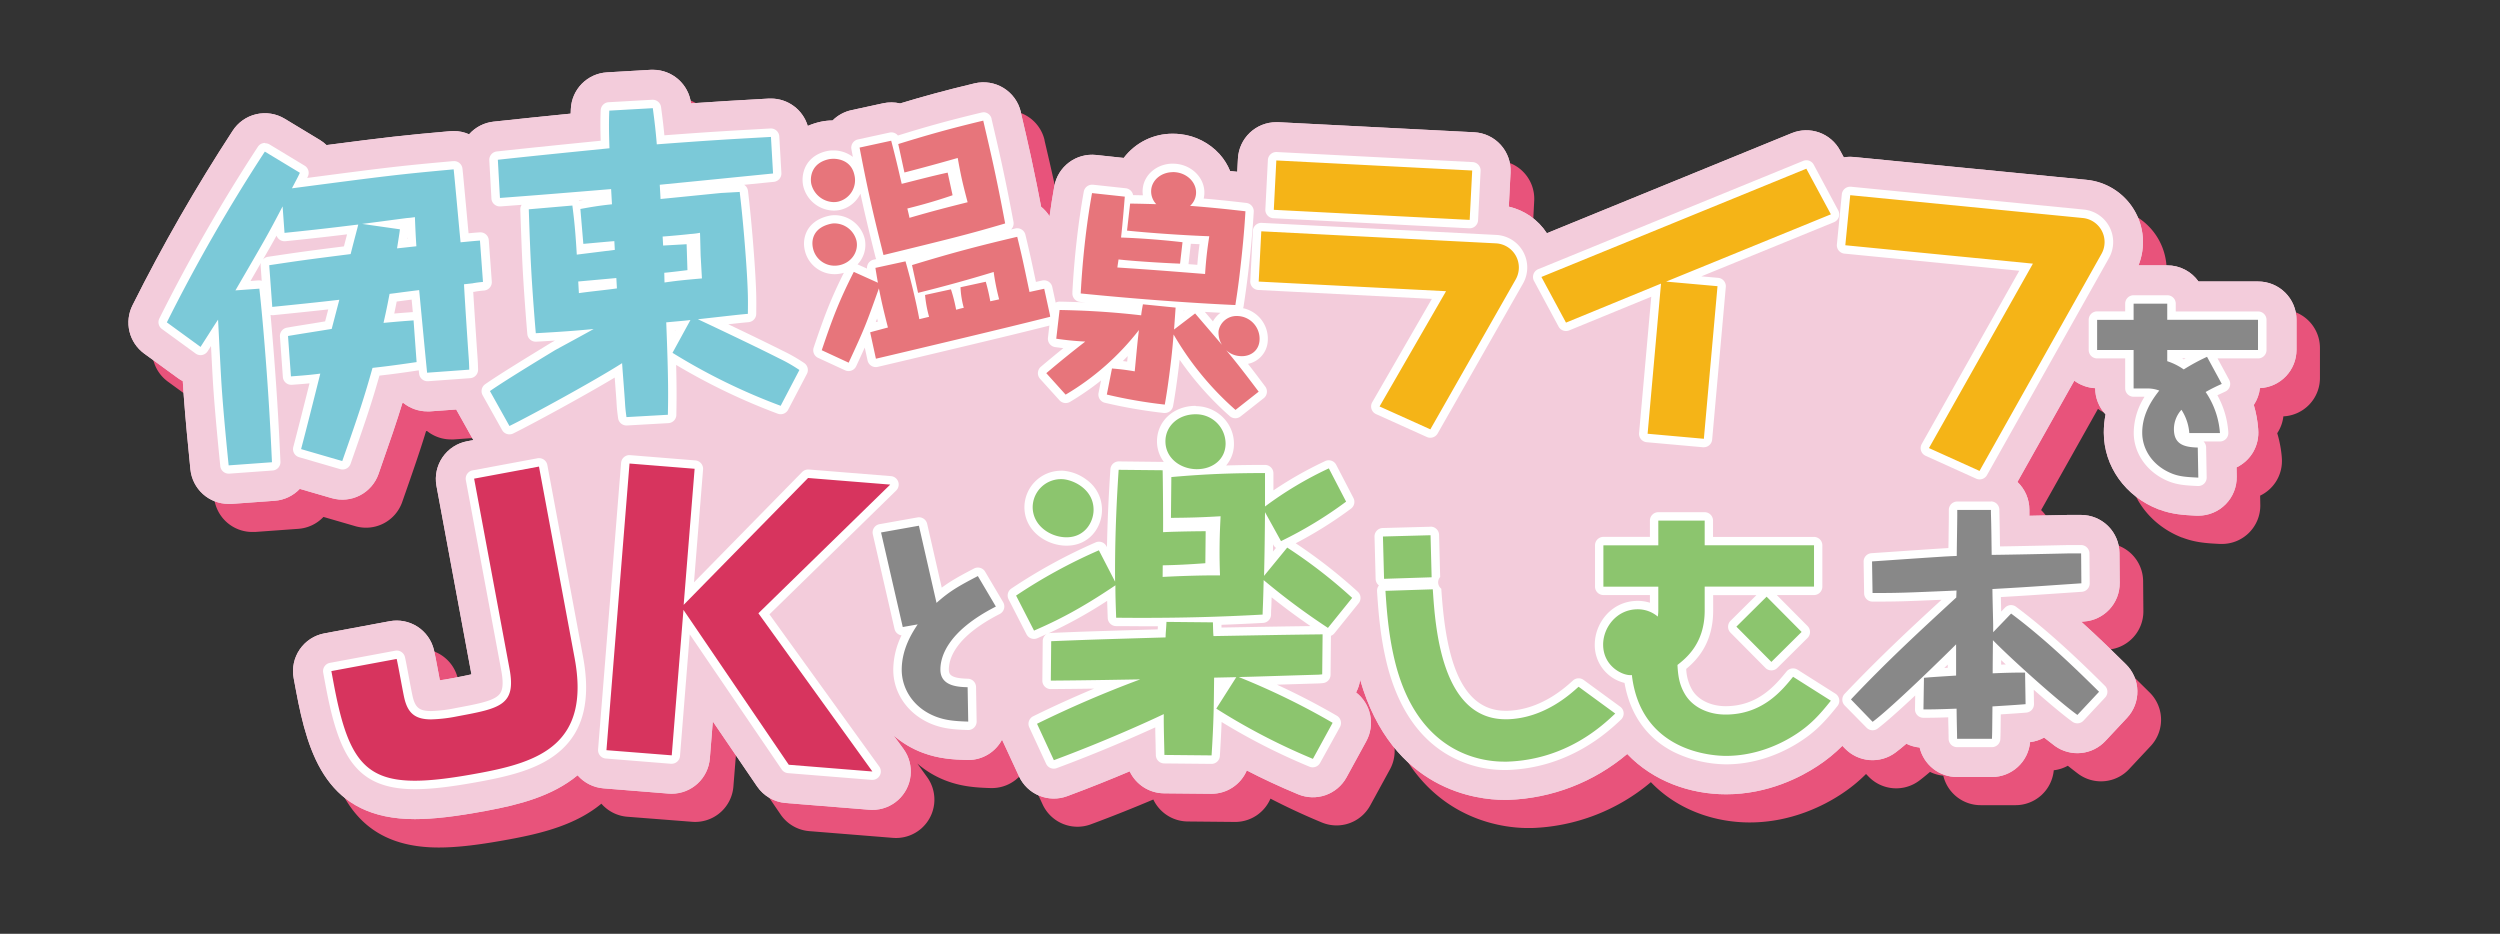 <svg id="レイヤー_1" data-name="レイヤー 1" xmlns="http://www.w3.org/2000/svg" xmlns:xlink="http://www.w3.org/1999/xlink" viewBox="0 0 1186.98 443.35"><rect x="0" y="0" width="1186.98" height="443.35" fill="#333333" stroke="none"/><defs><style>.cls-1{fill:none;}.cls-2{fill:#e8537b;}.cls-3{clip-path:url(#clip-path);}.cls-4{fill:#f3ccdb;}.cls-5{fill:#7bc9d8;}.cls-6{fill:#fff;}.cls-7{fill:#e7757b;}.cls-8{fill:#f5b417;}.cls-9{fill:#888;}.cls-10{fill:#d7345e;}.cls-11{fill:#8cc56e;}</style><clipPath id="clip-path" transform="translate(-372.79 -313.82)"><path class="cls-1" d="M1444.87,447.47h-28.24a18.2,18.2,0,0,0-14.85-7.66h-13.65a29.69,29.69,0,0,0-24.66-40.61L1253,388.36c-.6-.06-1.21-.09-1.8-.09a18.11,18.11,0,0,0-3,.26l-1.76-3.27a18.21,18.21,0,0,0-22.93-8.23l-116.28,47.52a29.4,29.4,0,0,0-18.07-12.62l.83-16.18a18.22,18.22,0,0,0-17.26-19.13l-93-4.78-1,0a18.22,18.22,0,0,0-18.18,17.29l-.32,6.25-3.4-.37a27.67,27.67,0,0,0-5-8,29.55,29.55,0,0,0-18.63-9.5,31.08,31.08,0,0,0-3.55-.2,29,29,0,0,0-23.32,11.5l-13.09-1.41a18.21,18.21,0,0,0-19.88,14.87c-.82,4.53-1.57,9.31-2.25,14.24a18.18,18.18,0,0,0-4-4.52c-1.05-5.53-2.65-13.75-4.82-23.74-1.56-7.16-3.22-14.24-4.82-21.08l0-.2a18.22,18.22,0,0,0-22-13.56c-14.48,3.47-24.59,6.28-35.3,9.52a18.15,18.15,0,0,0-8.09-.07l-15,3.26a18.14,18.14,0,0,0-9,4.9,27.42,27.42,0,0,0-5.6.6,32.6,32.6,0,0,0-6.18,2,18.22,18.22,0,0,0-17.43-13l-1,0c-17.37,1-24.42,1.38-37,2.27l0-.13a18.22,18.22,0,0,0-18-15.8l-1,0L661,348.18a18.22,18.22,0,0,0-17.18,17.4c0,.72-.06,1.45-.08,2.19-12.15,1.23-24.47,2.49-36.62,3.81a18.15,18.15,0,0,0-11.62,6,18.09,18.09,0,0,0-7.29-1.55q-.82,0-1.65.07c-22.74,2-30.15,2.88-58.75,6.6a18.26,18.26,0,0,0-3.19-2.44L508,370.22A18.21,18.21,0,0,0,483.2,376a837.88,837.88,0,0,0-47.48,82.74,18.22,18.22,0,0,0,5.52,22.94l16,11.65a18.22,18.22,0,0,0,2.33,1.44c.18,3.08.29,4.66.46,6.94.76,10.52,2.14,25,3.17,35a18.22,18.22,0,0,0,18.11,16.36c.44,0,.89,0,1.34,0l20.56-1.49a18.16,18.16,0,0,0,11.91-5.65l15.12,4.39a18.2,18.2,0,0,0,22.27-11.45c5.69-16.2,8.69-25,11.33-33.67l.46-.06a18.16,18.16,0,0,0,11.31,4q.66,0,1.34,0l12.46-.9c0,.09.09.18.13.27l8,14.26-2.94.55A18.22,18.22,0,0,0,580,544.42L596.63,634c-2.89.67-6.69,1.38-10,2-.92.17-2.94.55-5,.83-.26-1.38-.54-2.85-.76-4.07-1-5.28-1.61-8.6-2.07-10.46a18.2,18.2,0,0,0-21-13.53l-31,5.77a18.22,18.22,0,0,0-14.58,21.25l1.08,5.79c5.76,30.94,14.86,61.15,56.47,61.15,8.84,0,19.39-1.23,34.2-4,15.33-2.85,31.08-6.9,43.05-16.81a18.21,18.21,0,0,0,12.27,6.2l30.91,2.49q.75.06,1.48.06a18.22,18.22,0,0,0,18.14-16.76l1.41-17.55,21,30.81a18.22,18.22,0,0,0,13.6,7.91l39.71,3.2q.74.06,1.47.06a18.22,18.22,0,0,0,14.78-28.87L797.06,663a45.45,45.45,0,0,0,14,8.29c7.44,2.75,14.1,3.16,20.85,3.37h.56A18.2,18.2,0,0,0,848.56,665l.05.13,8,17.29a18.21,18.21,0,0,0,22.85,9.42c11-4.07,21.2-8.2,29.69-11.8a18.22,18.22,0,0,0,16.3,10.44l22.39.22H948a18.23,18.23,0,0,0,16.76-11.07c6.94,3.6,15.06,7.46,24.37,11.32a18.21,18.21,0,0,0,23-8.09l9.36-17.12a18.22,18.22,0,0,0-4.84-23.15,18.13,18.13,0,0,0,1.93-6c15.19,52.79,56,57,68.32,57,.72,0,1.39,0,2,0a92.46,92.46,0,0,0,56.48-21.78c12.39,13,30,19.13,46.93,19.13,20.13,0,35.85-8.42,43.43-13.43a73,73,0,0,0,11.79-9.58l1.22,1.26a18.22,18.22,0,0,0,24.06,1.89c1.47-1.11,3.2-2.51,5.1-4.14a18.22,18.22,0,0,0,6.3,1.8,18.23,18.23,0,0,0,17.74,14h16.56a18.22,18.22,0,0,0,18.15-16.57,18.14,18.14,0,0,0,6.66-2.15c2,1.57,3.71,2.92,5.17,4a18.22,18.22,0,0,0,23.91-2.37l10.29-11a18.22,18.22,0,0,0-.5-25.41c-5.33-5.27-12.67-12.52-21.24-20.24l1.26-.09a18.22,18.22,0,0,0,17-18.33l-.12-14.2a18.22,18.22,0,0,0-18.22-18.07h-6.21l-18.34.4c0-1.09,0-1.84,0-2.89a18.15,18.15,0,0,0-5.67-13.18l27-48.07a18.11,18.11,0,0,0,9.92,3.55,18.16,18.16,0,0,0,4.93,12.46,43.93,43.93,0,0,0-.84,8.6c0,16,10.2,30.34,26,36.48l.12,0c6.36,2.42,11.94,2.7,17.85,3l.91,0a18.22,18.22,0,0,0,18.22-18.55l-.08-4.38a18.22,18.22,0,0,0,10.29-18l0-.18a55.42,55.42,0,0,0-2.09-11.46,18.23,18.23,0,0,0,2.92-8,18.22,18.22,0,0,0,17.36-18.2V465.69A18.22,18.22,0,0,0,1444.87,447.47Zm-358,227.95h0Z"/></clipPath></defs><title>logo</title><path class="cls-2" d="M1456.1,460.81h-28.24a18.2,18.2,0,0,0-14.85-7.66h-13.65a29.69,29.69,0,0,0-24.66-40.61l-110.46-10.84c-.6-.06-1.21-.09-1.8-.09a18.11,18.11,0,0,0-3,.26l-1.76-3.27a18.21,18.21,0,0,0-22.93-8.23L1118.46,437.9a29.4,29.4,0,0,0-18.07-12.62l.83-16.18A18.22,18.22,0,0,0,1084,390l-93-4.78-1,0a18.22,18.22,0,0,0-18.18,17.29l-.32,6.25-3.4-.37a27.67,27.67,0,0,0-5-8,29.55,29.55,0,0,0-18.63-9.5,31.08,31.08,0,0,0-3.55-.2,29,29,0,0,0-23.32,11.5l-13.09-1.41a18.21,18.21,0,0,0-19.88,14.87c-.82,4.53-1.57,9.31-2.25,14.24a18.18,18.18,0,0,0-4-4.52c-1.05-5.53-2.65-13.75-4.82-23.74-1.56-7.16-3.22-14.24-4.82-21.08l0-.2a18.22,18.22,0,0,0-22-13.56c-14.48,3.47-24.59,6.28-35.3,9.52a18.15,18.15,0,0,0-8.09-.07l-15,3.26a18.14,18.14,0,0,0-9,4.9,27.42,27.42,0,0,0-5.6.6,32.6,32.6,0,0,0-6.18,2,18.22,18.22,0,0,0-17.43-13l-1,0c-17.37,1-24.42,1.38-37,2.27l0-.13a18.22,18.22,0,0,0-18-15.8l-1,0-20.74,1.17A18.22,18.22,0,0,0,655,378.93c0,.72-.06,1.45-.08,2.19-12.15,1.23-24.47,2.49-36.62,3.81a18.15,18.15,0,0,0-11.62,6,18.09,18.09,0,0,0-7.29-1.55q-.82,0-1.65.07c-22.74,2-30.15,2.88-58.75,6.6a18.26,18.26,0,0,0-3.19-2.44L519.2,383.56a18.21,18.21,0,0,0-24.77,5.76A837.88,837.88,0,0,0,447,472.07,18.22,18.22,0,0,0,452.48,495l16,11.65a18.22,18.22,0,0,0,2.33,1.44c.18,3.08.29,4.66.46,6.94.76,10.52,2.14,25,3.17,35a18.22,18.22,0,0,0,18.11,16.36c.44,0,.89,0,1.34,0l20.56-1.49a18.16,18.16,0,0,0,11.91-5.65l15.12,4.39a18.2,18.2,0,0,0,22.27-11.45c5.69-16.2,8.69-25,11.33-33.67l.46-.06a18.16,18.16,0,0,0,11.31,4q.66,0,1.34,0l12.46-.9c0,.09.09.18.13.27l8,14.26-2.94.55a18.22,18.22,0,0,0-14.58,21.25l16.68,89.59c-2.89.67-6.69,1.38-10,2-.92.17-2.94.55-5,.83-.26-1.38-.54-2.85-.76-4.07-1-5.28-1.61-8.6-2.07-10.46a18.2,18.2,0,0,0-21-13.53l-31,5.77a18.22,18.22,0,0,0-14.58,21.25l1.08,5.79c5.76,30.94,14.86,61.15,56.47,61.15,8.84,0,19.39-1.23,34.2-4,15.33-2.85,31.08-6.9,43.05-16.81a18.21,18.21,0,0,0,12.27,6.2L701.41,704q.75.06,1.48.06A18.22,18.22,0,0,0,721,687.26l1.41-17.55,21,30.81a18.22,18.22,0,0,0,13.6,7.91l39.71,3.2q.74.06,1.47.06A18.22,18.22,0,0,0,813,682.82l-4.68-6.49a45.45,45.45,0,0,0,14,8.29c7.44,2.75,14.1,3.16,20.85,3.37h.56a18.2,18.2,0,0,0,16.06-9.62l.05.13,8,17.29a18.21,18.21,0,0,0,22.85,9.42c11-4.07,21.2-8.2,29.69-11.8a18.22,18.22,0,0,0,16.3,10.44l22.39.22h.18A18.23,18.23,0,0,0,976,693c6.94,3.6,15.06,7.46,24.37,11.32a18.21,18.21,0,0,0,23-8.09l9.36-17.12a18.22,18.22,0,0,0-4.84-23.15,18.13,18.13,0,0,0,1.93-6c15.19,52.79,56,57,68.32,57,.72,0,1.39,0,2,0a92.46,92.46,0,0,0,56.48-21.78c12.39,13,30,19.13,46.93,19.13,20.13,0,35.85-8.42,43.43-13.43a73,73,0,0,0,11.79-9.58l1.22,1.26a18.22,18.22,0,0,0,24.06,1.89c1.47-1.11,3.2-2.51,5.1-4.14a18.22,18.22,0,0,0,6.3,1.8,18.23,18.23,0,0,0,17.74,14h16.56a18.22,18.22,0,0,0,18.15-16.57,18.14,18.14,0,0,0,6.66-2.15c2,1.57,3.71,2.92,5.17,4a18.22,18.22,0,0,0,23.91-2.37l10.29-11a18.22,18.22,0,0,0-.5-25.41c-5.33-5.27-12.67-12.52-21.24-20.24l1.26-.09a18.22,18.22,0,0,0,17-18.33l-.12-14.2a18.22,18.22,0,0,0-18.22-18.07h-6.21l-18.34.4c0-1.09,0-1.84,0-2.89a18.15,18.15,0,0,0-5.67-13.18l27-48.07a18.11,18.11,0,0,0,9.92,3.55A18.16,18.16,0,0,0,1383.7,524a43.93,43.93,0,0,0-.84,8.6c0,16,10.2,30.34,26,36.48l.12,0c6.36,2.42,11.94,2.7,17.85,3l.91,0a18.22,18.22,0,0,0,18.22-18.55l-.08-4.38a18.22,18.22,0,0,0,10.29-18l0-.18A55.42,55.42,0,0,0,1454,519.5a18.23,18.23,0,0,0,2.92-8,18.22,18.22,0,0,0,17.36-18.2V479A18.22,18.22,0,0,0,1456.1,460.81Zm-358,227.95h0Z" transform="translate(-372.79 -313.82)"/><g class="cls-3"><rect class="cls-4" width="1186.98" height="443.35"/><rect class="cls-4" width="1186.98" height="443.35"/></g><path class="cls-5" d="M481.29,536.85a2,2,0,0,1-2-1.8c-1-9.93-2.38-24.22-3.13-34.54-.32-4.36-.44-6-1.18-20.47l-.41-8.12-.64,1c-1.12,1.76-2.5,3.92-4.31,6.75a2,2,0,0,1-2.86.53l-16-11.65a2,2,0,0,1-.61-2.52,813.12,813.12,0,0,1,46.66-81.31,2,2,0,0,1,2.72-.63l16.62,10.05a2,2,0,0,1,.77,2.56c-.8,1.69-1.19,2.48-2,4,41.32-5.4,47.1-6.14,73-8.48h.18a2,2,0,0,1,2,1.74c.19,1.48,1,10.47,1.83,19.17.5,5.4,1,10.57,1.26,13.53,4.8-.46,5.6-.52,7.25-.64h.15a2,2,0,0,1,2,1.85l1.43,19.64a2,2,0,0,1-1.85,2.14,44.24,44.24,0,0,0-4.87.65l-2.2.25c.42,7.65,1.75,27.85,2.08,32.32.16,2.14.23,3.11.31,6.4a2,2,0,0,1-1.85,2l-20,1.45h-.15a2,2,0,0,1-2-1.78c-.42-3.83-2.57-26.56-3.49-36.26l-.09-.94c-3.84.48-6,.77-7.67,1l-2.91.38c-.9,4.72-1.54,7.67-2,9.73,5.3-.48,8-.68,11.53-.94h.15a2,2,0,0,1,1.33.49,2,2,0,0,1,.71,1.37l1.44,19.8a2,2,0,0,1-1.7,2.12c-10.92,1.61-16.18,2.21-19.66,2.61-3.69,13.07-6.21,20.77-14,43.07a2,2,0,0,1-2.44,1.26L515.19,529a2,2,0,0,1-1.37-2.43c2.06-7.76,5.34-20.75,8.41-33-2.28.26-5.42.56-11.15,1h-.15a2,2,0,0,1-2-1.85l-1.39-19.18a2,2,0,0,1,1.66-2.12c3.69-.63,8-1.32,12.14-2l7.33-1.17,2.55-9.75c-8.29.95-17,1.84-25.49,2.7l-3.47.35h-.2a2,2,0,0,1-2-1.85L498.62,440a2,2,0,0,1,1.7-2.12l2.71-.4c11.53-1.72,14.45-2.15,34.63-4.71,1.12-4.39,1.77-6.85,2.23-8.58l.34-1.28-1.58.19c-5.44.66-15.56,1.9-30.62,3.42h-.2a2,2,0,0,1-2-1.85l-.41-5.58c-4.24,8-6.91,12.6-16.06,28.36l-1.23,2.11,7.58-.55h.15a2,2,0,0,1,2,1.78c.79,7,2.06,19.79,3.6,41,1.3,17.89,2,32.36,2.3,39.31l.1,2.22a2,2,0,0,1-1.85,2.09l-20.56,1.49Zm81.62-116a2,2,0,0,1,1.71,2.16c-.08.85-.15,1.49-1,6.6l4.68-.5c-.2-3.17-.37-6.81-.49-9.78-.7.08-1.13.11-1.76.16l-6.61.87Z" transform="translate(-372.79 -313.82)"/><path class="cls-6" d="M498.55,385.81l16.62,10.05c-1.2,2.56-1.48,3-3.78,7.37,45.08-5.9,50.12-6.57,76.79-9,.34,2.6,2.81,30.19,3.29,34.63,6.59-.63,7.36-.69,9.2-.82l1.43,19.64a45.52,45.52,0,0,0-5,.67l-4,.44c.25,5.54,1.83,29.49,2.18,34.24.16,2.15.22,3.07.3,6.3l-20,1.45c-.46-4.29-3.12-32.32-3.77-39.22-9.33,1.14-10.39,1.37-14.06,1.79-1.56,8.29-2.4,11.59-2.86,13.78,7.2-.68,10.12-.89,14.26-1.19l1.44,19.8c-12.36,1.82-17.42,2.35-20.93,2.75-3.8,13.54-6.19,21-14.37,44.24l-19.54-5.68c2.3-8.65,6.13-23.89,9.12-35.84-2.75.35-5.5.71-13.94,1.32l-1.39-19.18c6.25-1.07,14-2.25,20.74-3.36l3.62-13.84c-10.25,1.21-21.43,2.33-31.84,3.39l-1.44-19.8c14.19-2.11,15.72-2.38,38.65-5.28,2.52-9.9,2.9-11,3.61-14-1.84.13-13.3,1.74-35,3.93l-.91-12.58c-7.17,13.79-8.28,15.57-22.4,39.89l11.36-.82c.86,7.65,2.13,20.83,3.59,40.93,1.45,19.95,2.1,35.33,2.4,41.48l-20.56,1.49c-1.05-10.26-2.39-24.36-3.12-34.48-.31-4.3-.43-6-1.18-20.43l-.73-14.29c-1.95,2.92-3.74,5.83-8.32,12.95l-16-11.65a814.27,814.27,0,0,1,46.56-81.13m62.74,46,9.18-1c-.3-4.14-.56-9.83-.7-13.83-2.29.32-2.75.35-3.82.43-3.06.38-17.88,2.38-21.24,2.78l17.93,2.56c-.09.93-.18,1.71-1.35,9m-62.73-50a4,4,0,0,0-3.37,1.84,814.94,814.94,0,0,0-46.76,81.49,4,4,0,0,0,1.21,5l16,11.65a4,4,0,0,0,5.72-1.07l1.59-2.48.1,1.87c.74,14.49.87,16.25,1.18,20.52.75,10.37,2.11,24.67,3.13,34.6a4,4,0,0,0,4,3.59h.29l20.56-1.49a4,4,0,0,0,3.71-4.18l-.1-2.22c-.32-7-1-21.44-2.3-39.36-.86-11.82-1.63-21-2.29-28.09a4,4,0,0,0,.89.1l.41,0,3.47-.35c7.5-.76,15.2-1.55,22.62-2.38l-1.48,5.67-6,1c-4.15.66-8.45,1.34-12.15,2a4,4,0,0,0-3.31,4.23l1.39,19.18a4,4,0,0,0,4,3.71h.29c3.71-.27,6.35-.49,8.37-.68-2.86,11.39-5.8,23-7.7,30.18a4,4,0,0,0,2.75,4.87l19.54,5.68a4,4,0,0,0,4.89-2.51c7.6-21.61,10.21-29.54,13.72-41.9,3.5-.4,8.75-1,18.4-2.47l.27,0c.07.67.12,1.2.16,1.56a4,4,0,0,0,4,3.57h.29l20-1.45a4,4,0,0,0,3.71-4.09c-.08-3.33-.16-4.32-.31-6.49-.3-4.13-1.47-21.75-2-30.4l.23,0,.19,0a42.52,42.52,0,0,1,4.7-.63,4,4,0,0,0,3.7-4.28l-1.43-19.64a4,4,0,0,0-4-3.71h-.29c-1.41.1-2.2.16-5.31.45-.29-3-.67-7.2-1.07-11.54-1-10.71-1.65-17.84-1.84-19.25a4,4,0,0,0-4-3.48l-.36,0c-25.16,2.26-31.38,3-69.36,8l.34-.71a4,4,0,0,0-1.55-5.13l-16.62-10.05a4,4,0,0,0-2.07-.58Zm9.28,46.66.4,0c13.91-1.41,23.62-2.57,29.31-3.26-.36,1.39-.84,3.2-1.48,5.71-19,2.41-22,2.86-33.32,4.54l-2.72.4a4,4,0,0,0-2.39,1.29c2.74-4.74,4.64-8.08,6.43-11.34a4,4,0,0,0,3.77,2.67ZM566,427.32l.14-.91,0,.89-.19,0Zm-74.27,19.91,5-8.68a4,4,0,0,0-.19,1.54l.51,7.06a4,4,0,0,0-1.26-.21h-.29l-3.8.28ZM561.14,457l1.48-.2c1.33-.18,3-.4,5.61-.73l.56,5.93c-2.86.21-5.19.38-8.81.69.32-1.51.7-3.36,1.16-5.69Z" transform="translate(-372.79 -313.82)"/><path class="cls-5" d="M614.67,518.06a2,2,0,0,1-1.75-1l-9.26-16.58a2,2,0,0,1,.6-2.61c6.63-4.64,21.88-13.93,28.39-17.9l2.62-1.61.13-.08,9.9-5.38c-7.26.57-13.92.95-18.06,1.18h-.11a2,2,0,0,1-2-1.83c-.14-1.56-1.34-15.62-2.14-29.68-.43-7.68-.75-16.21-1.19-29.26a2,2,0,0,1,1.83-2.06l20.7-1.79h.17a2,2,0,0,1,2,1.76l.1.83a2,2,0,0,1,1.34-.92c4.13-.77,7.8-1.42,13.24-2l-.19-3.28c-16.62,1.37-33.78,2.79-50.75,4h-.15a2,2,0,0,1-2-1.89l-1-18.13a2,2,0,0,1,1.78-2.1c16.88-1.84,34.13-3.57,50.82-5.24l.35,0c-.21-6.54-.22-11.58,0-16.16a2,2,0,0,1,1.89-1.91l20.85-1.17a2,2,0,0,1,2,1.73c.73,5.47,1.27,9.87,1.74,15.28,24.34-1.8,28.51-2,52.26-3.38h.11a2,2,0,0,1,2,1.89l1,17.36a2,2,0,0,1-1.8,2.1l-21.49,2.14c-8.78.88-15.74,1.58-30.39,3l.16,2.77,14.28-1.42c5.48-.55,10.6-1.07,12.47-1.24l8.94-.5a2,2,0,0,1,2,1.76c1.93,16.25,3.15,33.94,3.46,39.38.51,9.08.53,12,.44,18.76a2,2,0,0,1-1.83,2c-3.61.31-5.51.53-12.59,1.32l-4.05.46c8.51,4,23.38,11.12,32.29,15.64a75.73,75.73,0,0,1,9.76,5.59,2,2,0,0,1,.66,2.59l-8.9,17a2,2,0,0,1-2.48.94,290.28,290.28,0,0,1-51-24.9c.43,14.67.32,20.82.2,26.81v.51a2,2,0,0,1-1.89,2l-19.78,1.11a2,2,0,0,1-2-1.73c-.53-3.9-.62-5.36-.71-7.05-.08-1.49-.4-5.71-.71-9.79-.15-2-.3-4-.42-5.58-13.86,8.54-41.51,23.57-50.84,28.16A2,2,0,0,1,614.67,518.06Zm76.5-49.38c.14,3.47.25,6.63.35,9.5l5.49-10Zm-41.66-17.94c2.14-.28,4.56-.56,6.93-.84s5-.58,7.15-.86l-.06-1-14.11,1.28Zm40.63-5.08c3.7-.51,6.45-.82,13.71-1.46l-.47-8.36c0-.76-.1-3-.16-5.3,0-1.31-.07-2.71-.1-3.87-1.17.16-1.92.2-2.63.24-1.64.22-7.68.78-11.12,1.06l0,.34,9.33-.52a2,2,0,0,1,2,1.94l.39,12.31a2,2,0,0,1-1.75,2h-.11c-2.93.36-6.7.82-9.12,1.07Zm-41.66-13.18,14.08-1.76v-.24l-7.36.66c-3.16.29-5,.45-5.37.48h-.11a2,2,0,0,1-1.31-.49C648.42,431.58,648.45,432,648.48,432.49Z" transform="translate(-372.79 -313.82)"/><path class="cls-6" d="M682.74,365.2c.8,6,1.38,10.71,1.89,17.15,26.09-1.94,30.08-2.16,54.2-3.52l1,17.36c-25.13,2.5-28,2.82-53.79,5.35l.38,6.76c4.45-.41,24.67-2.47,28.81-2.86l8.76-.49c2.06,17.3,3.24,35.57,3.45,39.26.51,9.06.52,12,.43,18.62-5.06.44-6.89.7-23.74,2.57.95.41,25.8,12.1,38.65,18.62a74.14,74.14,0,0,1,9.56,5.47l-8.9,17a287.23,287.23,0,0,1-51.35-25.15l8.52-15.58c-2.14.27-2.91.32-11.5,1.11,1.12,28,.94,35.7.78,43.88l-19.66,1.11c-.52-3.82-.6-5.21-.7-6.9-.16-2.92-1.22-16.11-1.37-18.72-12.34,7.94-43.59,25-53.49,29.84l-9.26-16.58c8.15-5.7,29.91-18.79,31-19.47,2.84-1.55,15.55-8.43,18.24-10-10.57,1.06-21.63,1.68-27.47,2-.44-5.06-1.46-17.64-2.14-29.62-.43-7.53-.74-15.83-1.19-29.21l20.7-1.79c.58,4.74,1.35,10.25,2.09,23.31l18.06-2.25-.23-4.15c-1.84.1-13.8,1.24-14.72,1.29l-1.4-16.56c4.73-.88,8.7-1.57,15-2.23l-.41-7.22c-17.64,1.46-35.13,2.91-52.78,4.21l-1-18.13c17.61-1.92,35.39-3.69,53-5.46-.29-7.84-.29-13.24-.08-17.87l20.74-1.17m4.76,65.23,11.21-.63.39,12.31c-2.3.28-9.18,1.13-11,1.24l.11,4.62c5.5-.77,7.8-1.06,17.77-1.93l-.58-10.29c-.09-1.54-.23-9.54-.34-11.38a34.51,34.51,0,0,1-4.74.58c-1.83.26-11,1.09-13,1.2l.24,4.3M647.64,453c5-.75,13-1.51,18.06-2.25l-.28-4.92-18.09,1.64.31,5.53m35.11-91.82h-.23l-20.74,1.17A4,4,0,0,0,658,366.2c-.18,4.18-.19,8.74,0,14.44-16.21,1.62-32.94,3.31-49.33,5.09a4,4,0,0,0-3.56,4.2l1,18.13a4,4,0,0,0,4,3.77h.3l10.05-.76a4,4,0,0,0-.63,2.29c.44,13.06.76,21.6,1.19,29.3.8,14.12,2,28.19,2.14,29.74a4,4,0,0,0,4,3.65h.23c2.3-.13,5.37-.3,8.89-.53l-1.8,1-.27.16-2.56,1.57c-6.53,4-21.82,13.3-28.51,18a4,4,0,0,0-1.2,5.23L611.18,518a4,4,0,0,0,5.26,1.64c8.76-4.31,33.65-17.81,48.2-26.55l.18,2.34c.31,4.07.63,8.27.71,9.73.1,1.73.18,3.23.73,7.21a4,4,0,0,0,4,3.46h.23l19.66-1.11a4,4,0,0,0,3.77-3.92v-.51c.1-5.49.21-11.1-.1-23.21A296.22,296.22,0,0,0,742,510.22a4,4,0,0,0,5-1.88l8.9-17a4,4,0,0,0-1.33-5.19,77.5,77.5,0,0,0-10-5.72c-7-3.53-17.58-8.65-26-12.64,4.77-.53,6.59-.73,9.62-1a4,4,0,0,0,3.65-3.93c.09-6.79.08-9.75-.44-18.9-.31-5.45-1.53-23.18-3.47-39.5a4,4,0,0,0-1.82-2.9l14.08-1.4a4,4,0,0,0,3.6-4.21l-1-17.36a4,4,0,0,0-4-3.77h-.23c-23.12,1.31-27.7,1.56-50.33,3.24-.43-4.58-.93-8.58-1.57-13.4a4,4,0,0,0-4-3.47ZM647.6,408.89l2.37-.19-2.21.41-.16-.21Zm45.64,61.61.21,0-.19.35v-.33Z" transform="translate(-372.79 -313.82)"/><path class="cls-7" d="M775.67,488a2,2,0,0,1-.84-.19l-12.78-5.92a2,2,0,0,1-1.05-2.45c5.43-16.07,8.41-23.74,15.33-37.46a2,2,0,0,1,2.61-.92l8,3.61c-.12-.71-.54-3.35-.54-3.35a2,2,0,0,1,1.55-2.28l14.29-3.11a2,2,0,0,1,2.35,1.41l.16.57a2,2,0,0,1,.39-.16c18.11-5.52,30.28-8.79,50.1-13.48a2,2,0,0,1,2.4,1.47c2.14,8.77,2.68,11.22,5.43,24.32l5-1.09a2,2,0,0,1,2.38,1.53l2.9,13.29a2,2,0,0,1-1.47,2.37c-14.35,3.59-24.25,6-41,10-4.4,1.07-39.45,9.41-41.85,9.93a2,2,0,0,1-2.38-1.53L784,472.42c-1.58,3.71-3.5,7.9-6.52,14.42A2,2,0,0,1,775.67,488Zm13.85-29.91c-1.76,4.89-3,8.26-4.39,11.64l.13,0c.72-.24,1.3-.39,3.23-.9l3.4-.91C790.79,463.57,790.09,460.67,789.52,458.1Zm19.54-3.31c.64,2.81,1.22,5.54,1.73,8.13l.6-.15a62,62,0,0,1-1.38-8.21Zm32.69-8.93a2,2,0,0,1,.92,1.22c.8,3,1.43,5.6,1.8,7.4l.15,0c-1-3.83-1.44-6.77-1.77-8.91Zm-15.69,4.51a2,2,0,0,1,.09.25l.28.94c.2.68.41,1.38.62,2.09-.11-1-.2-2.06-.27-3.34,0,0,0-.09,0-.14ZM769,442a12.5,12.5,0,0,1-12.23-10c-1.12-5.14.84-11.86,10-13.87a10.67,10.67,0,0,1,2.27-.24,12.93,12.93,0,0,1,12.3,9.79,11.46,11.46,0,0,1-1.69,8.73,12.54,12.54,0,0,1-7.86,5.26A13.29,13.29,0,0,1,769,442Zm23.29-5a2,2,0,0,1-1.94-1.51c-2.92-11.53-5-20.33-6.8-28.52-2.17-10-3.8-18.45-4.58-22.62A2,2,0,0,1,780.5,382l15-3.26a2,2,0,0,1,2.36,1.45l.14.55a2,2,0,0,1,.69-.38c12.92-4,23.7-7.12,40.52-11.15a2,2,0,0,1,2.41,1.49l.06.27c1.58,6.76,3.22,13.74,4.75,20.76,2.43,11.14,4.13,20.09,5.14,25.43l.46,2.41a2,2,0,0,1-1.39,2.29C834,426.77,824,429.21,797.4,435.73l-4.66,1.14A2,2,0,0,1,792.27,436.93Zm13.83-22.17c9.26-2.67,15.2-4.2,23.63-6.33-1.06-4-1.8-7.08-2.37-9.69-.47-2.18-1-5-1.45-7.36-7.68,2.19-15.49,4.31-23.22,6.31a2,2,0,0,1-.5.06h0l.23.95,3.2-.81c5.43-1.38,11-2.81,16.72-4a2,2,0,0,1,2.38,1.53L827,406.12a2,2,0,0,1-1.3,2.32c-8.64,3-15.66,4.83-19.73,5.87Zm-37.48-3a13.3,13.3,0,0,1-12.57-10.17,12.37,12.37,0,0,1,.87-7.6c1.1-2.35,3.56-5.39,9-6.58a11.72,11.72,0,0,1,2.4-.23c2.35,0,10.18.67,12,9.22a12.51,12.51,0,0,1-9.21,15.08A12,12,0,0,1,768.62,411.8Z" transform="translate(-372.79 -313.82)"/><path class="cls-6" d="M839.63,371.12c1.63,7,3.26,13.91,4.81,21,2.85,13.07,4.71,23.22,5.59,27.79-17.54,5.21-28,7.73-57.76,15-3.36-13.31-5.31-21.7-6.78-28.46-2.22-10.19-3.88-18.88-4.57-22.56l15-3.26c3,11.42,4,16.41,5,20.48,7.15-1.79,14.39-3.72,21.81-5.33l2.34,10.74c-10.15,3.49-18.18,5.47-21.48,6.3.15.67.93,3.74,1,4.43,11.13-3.24,17.28-4.81,27.62-7.41-1.28-4.83-2.19-8.46-2.87-11.56-.6-2.77-1.34-6.67-1.83-9.46q-12.61,3.62-25.3,6.9l-2.94-13.51c13.8-4.28,24.51-7.31,40.39-11.12m-71.31,18.11c3.33,0,8.72,1.32,10.09,7.65a10.44,10.44,0,0,1-7.68,12.7,9.93,9.93,0,0,1-2.12.23A11.23,11.23,0,0,1,758,401.21c-.65-3-.19-9.94,8.34-11.8a9.66,9.66,0,0,1,2-.18m.75,30.66a10.87,10.87,0,0,1,10.35,8.21c1.09,5-2.16,10.33-8,11.61a11.28,11.28,0,0,1-2.4.26,10.48,10.48,0,0,1-10.28-8.41c-.89-4.1.43-9.72,8.52-11.49a8.66,8.66,0,0,1,1.84-.19m86.63,6.33c2.2,9,2.66,11.14,5.83,26.23l7-1.52,2.9,13.29c-14.3,3.58-24.11,5.95-41,10-4.74,1.15-39.49,9.41-41.81,9.92l-2.73-12.52c1.08-.35,1.86-.52,8.43-2.3-2.41-9.45-3.08-12.55-4.28-18.56-6.2,17.36-6.71,18.75-14.36,35.27l-12.78-5.92c5.29-15.66,8.25-23.38,15.22-37.2l11.45,5.16c-.59-3.24-.84-4.92-1.19-7.05l14.29-3.11c3,10.49,5.22,20.21,6.56,27.46l4.63-1.12a56.81,56.81,0,0,1-1.91-10.37l12.29-2.68a72.55,72.55,0,0,1,2.46,9.68c1.11-.24,1.3-.4,3.63-.91a43.52,43.52,0,0,1-1.55-9.76l12-2.61a92.79,92.79,0,0,1,2.14,9.28l4.21-.92a104.76,104.76,0,0,1-2.6-13c-11.86,3.63-23.9,6.95-35.9,9.91l-2.87-13.18c18.71-5.7,31.11-9,50-13.44m-16.06-59.09a4,4,0,0,0-.93.11c-16.47,3.95-27.16,7-39.71,10.9a4,4,0,0,0-4-1.39l-15,3.26a4,4,0,0,0-3.08,4.64c.16.87.4,2.11.69,3.65a15.14,15.14,0,0,0-9.37-3.07h0a13.58,13.58,0,0,0-2.83.27c-6.24,1.36-9.09,4.93-10.38,7.68a14.46,14.46,0,0,0-1,8.87,15.16,15.16,0,0,0,14.52,11.74,14,14,0,0,0,3-.32,14.18,14.18,0,0,0,8.72-6.06,14.36,14.36,0,0,0,.94-1.65l.34,1.55c1.79,8.22,3.89,17,6.81,28.59a4,4,0,0,0,.35.91l-1.23.27a4,4,0,0,0-3.14,4.24l-4.5-2a13.44,13.44,0,0,0,3.44-12,14.8,14.8,0,0,0-14.26-11.36h0a12.68,12.68,0,0,0-2.69.29c-6,1.31-8.88,4.41-10.24,6.78a13.26,13.26,0,0,0-1.33,9.47A14.49,14.49,0,0,0,769,444a15.31,15.31,0,0,0,3.25-.35q.61-.13,1.19-.31c-6.2,12.47-9.16,20.21-14.32,35.49a4,4,0,0,0,2.11,4.91L774,489.63a4,4,0,0,0,5.31-1.95c1.63-3.53,2.95-6.38,4.06-8.84l1.33,6.12a4,4,0,0,0,4.76,3.06c2.43-.53,37.5-8.88,41.9-9.94,16.77-4,26.67-6.39,41-10a4,4,0,0,0,2.94-4.73l-2.9-13.29a4,4,0,0,0-4.76-3.06l-3,.66c-2.41-11.42-3-14.07-5-22.41a4,4,0,0,0-4.81-2.95l-2,.47a4,4,0,0,0,1.15-3.64l-.46-2.4c-1-5.35-2.72-14.31-5.15-25.48-1.54-7.06-3.19-14.08-4.78-20.88l0-.18a4,4,0,0,0-3.89-3.09Zm-51.16,99.6.64-1.68.35,1.42-1,.27Z" transform="translate(-372.79 -313.82)"/><path class="cls-7" d="M959.3,510.42a2,2,0,0,1-1.33-.5,146.52,146.52,0,0,1-26.52-31c-.16,1.65-.34,3.46-.58,5.47-1.28,11.13-2.39,18.06-3.1,21.91a2,2,0,0,1-2,1.64h-.23a233.38,233.38,0,0,1-27.75-4.81,2,2,0,0,1-1.5-2.33l2.27-11.44a128.07,128.07,0,0,1-18.8,13.58,2,2,0,0,1-2.51-.38l-9.21-10.19a2,2,0,0,1,.19-2.87c5.84-4.94,10-8.33,14.45-11.82-2.91-.24-5.16-.53-8.69-1a2,2,0,0,1-1.72-2.21l1.57-13.63a2,2,0,0,1,2-1.77h0c9.07.18,21.39.6,37,2.32.12-.77.3-1.8.6-3.43a2,2,0,0,1,0-.21c-9.21-.76-18.56-1.61-27.82-2.56a2,2,0,0,1-1.79-2.11l0-.65c.25-4.28.76-13.19,2.11-24.89.91-7.88,2-15.4,3.27-22.35a2,2,0,0,1,2-1.64h.22l15.55,1.68a2,2,0,0,1,1.78,2.14l-.09,1.18a2,2,0,0,1,.58-.08h0c2.6,0,5.26.1,8.71.19a10.39,10.39,0,0,1-.72-5.13c.66-5.69,5.94-10,12.3-10a14.77,14.77,0,0,1,1.69.1c6.93.8,12,6.53,11.27,12.78a10.27,10.27,0,0,1-1,3.45c10.09.83,17.6,1.7,22.75,2.29a2,2,0,0,1,1.77,2.1c-.64,10.92-1.69,20.64-2.42,27-.95,8.2-1.72,13.34-2.24,16.74l-.15,1a2,2,0,0,1-2,1.7h-.09c-8.31-.36-17.22-.87-26.47-1.5a2,2,0,0,1,.11.81c-.1,1.55-.23,3.31-.42,6l6.48-4.94a2,2,0,0,1,2.73.29l7.69,9A10.67,10.67,0,0,1,960,461.84a12.49,12.49,0,0,1,1.43.08,12.84,12.84,0,0,1,11.22,14.15c-.61,5.29-4.77,8.84-10.34,8.84-.31,0-.62,0-.92,0,2.71,3.4,5.71,7.3,10.52,13.69a2,2,0,0,1-.36,2.78l-11,8.66A2,2,0,0,1,959.3,510.42Zm-57.92-23.6c3.5.32,5.33.52,8.38,1l.28-3c.25-2.61.5-5.26.76-7.76A122.54,122.54,0,0,1,901.38,486.82Zm41.72-45.09c.38-5.19.79-8.92,1.5-13.85-2.78-.11-5.81-.26-8.93-.44l.14.16a2,2,0,0,1,.42,1.47l-1.17,10.14a2,2,0,0,1-1.71,1.75Z" transform="translate(-372.79 -313.82)"/><path class="cls-6" d="M929.65,395.53a12.73,12.73,0,0,1,1.46.08c5.86.68,10.11,5.39,9.51,10.57a8.58,8.58,0,0,1-2.79,5.38c11.88.91,20.66,1.93,26.29,2.57-.59,10.09-1.54,19.34-2.41,26.88-1,9-1.89,14.39-2.38,17.64-22.37-1-48.39-3-73.43-5.5.23-4,.72-13.16,2.13-25.43,1.26-10.92,2.62-18.76,3.25-22.22l15.55,1.68c-.93,12-1.65,18.3-1.78,19.42,5.57.19,16.12.72,29.19,2.22L933.07,439c-7.5-.29-21.78-1.14-29.21-2-.07.56-.49,3.25-.55,3.82,16.42,1.09,22.42,1.56,41.64,3.09.51-7.36,1-11.53,2-17.92-11.37-.4-28.13-1.53-39.06-2.68l1.48-12.84c3.53.06,7.06.13,12.41.29a8.8,8.8,0,0,1-2.39-7c.54-4.66,4.9-8.2,10.32-8.2m-14.21,62.75,15.46,1.55c-.15,2.27-.35,5-.74,10.41l10-7.63c4.22,4.94,9.36,10.89,12.77,14.94a11,11,0,0,1-1.64-6.58,8.63,8.63,0,0,1,8.75-7.14,10.45,10.45,0,0,1,1.2.07,10.84,10.84,0,0,1,9.47,11.93c-.52,4.52-4.14,7.07-8.36,7.07a10.79,10.79,0,0,1-1.24-.07,10.45,10.45,0,0,1-6.19-2.77c4.71,5.68,7.7,9.45,15.42,19.69l-11,8.66A143.09,143.09,0,0,1,930,472.63c-.28,3.39-.57,6.9-1.1,11.51-1.34,11.6-2.47,18.43-3.08,21.78a229.68,229.68,0,0,1-27.52-4.77l2.45-12.38c4.52.41,6.21.6,10.8,1.36.67-6.77,1.31-14.34,2-19.62a123.61,123.61,0,0,1-34.81,30.68L869.56,491c7.84-6.63,12.61-10.41,18.5-15-6-.35-8.37-.62-13.77-1.36L875.87,461c8.31.16,21.51.54,38.74,2.53.14-1.24.23-2,.84-5.27m14.21-66.75c-7.38,0-13.52,5-14.29,11.74a12.27,12.27,0,0,0,.06,3.3l-4.65-.09a4,4,0,0,0-3.51-3.26l-15.55-1.68-.43,0a4,4,0,0,0-3.93,3.29c-1.27,7-2.37,14.56-3.28,22.48-1.36,11.75-1.87,20.7-2.12,25l0,.65a4,4,0,0,0,3.59,4.21l2.6.26c-4.55-.21-8.6-.31-12.15-.38h-.08a4,4,0,0,0-4,3.54l-1.57,13.63a4,4,0,0,0,3.43,4.42l3.88.51c-3.17,2.55-6.5,5.29-10.66,8.81a4,4,0,0,0-.39,5.74l9.21,10.19a4,4,0,0,0,5,.76,131.12,131.12,0,0,0,14.72-10.15l-1.17,5.9a4,4,0,0,0,3,4.67,235.34,235.34,0,0,0,28,4.85l.46,0a4,4,0,0,0,3.93-3.28c.71-3.88,1.83-10.85,3.12-22a148.94,148.94,0,0,0,23.79,26.78,4,4,0,0,0,5.12.15l11-8.66a4,4,0,0,0,.73-5.55c-3.5-4.65-6-8-8.21-10.76a11.74,11.74,0,0,0,9.36-10.29A14.85,14.85,0,0,0,963,460.15a4,4,0,0,0,.24-.89l.14-.95c.52-3.42,1.3-8.58,2.25-16.83.74-6.39,1.79-16.15,2.43-27.1a4,4,0,0,0-3.53-4.21c-4.72-.54-11.41-1.32-20.24-2.08a13.1,13.1,0,0,0,.25-1.45c.85-7.35-5-14.07-13-15a16.8,16.8,0,0,0-1.92-.11Zm7.42,47.72,1.11-9.67,4.13.2c-.45,3.35-.77,6.29-1.05,9.8l-4.19-.33Zm-2.29,22.44,0-.39.44,0-.47.36Zm13.89,4.72-1.36-1.59-2.47-2.89,7.44.41a12.77,12.77,0,0,0-3.6,4.07Zm-42.79,18.86q1.18-1.17,2.33-2.38l-.17,1.74-.09.9-2.08-.27Z" transform="translate(-372.79 -313.82)"/><path class="cls-8" d="M1051.91,519.73a2,2,0,0,1-.82-.18L1027,508.68a2,2,0,0,1-.91-2.82L1056,454l-85.68-4.4a2,2,0,0,1-1.89-2.1l1.23-23.87a2,2,0,0,1,2-1.9l111.5,5.73a13.48,13.48,0,0,1,11,20.13l-40.52,71.17A2,2,0,0,1,1051.91,519.73ZM977.47,415.48a2,2,0,0,1-1.89-2.1l1.2-23.44a2,2,0,0,1,2-1.9l93.13,4.78a2,2,0,0,1,1.89,2.1l-1.2,23.44a2,2,0,0,1-2,1.9Z" transform="translate(-372.79 -313.82)"/><path class="cls-6" d="M978.78,390l93,4.78-1.2,23.44-93-4.78,1.2-23.44m-7.13,33.64,111.4,5.72a11.48,11.48,0,0,1,9.38,17.14l-40.52,71.17-24.11-10.87,31.56-54.72-88.95-4.57,1.23-23.87M978.77,386a4,4,0,0,0-4,3.79l-1.2,23.44a4,4,0,0,0,3.79,4.2l93,4.78h.21a4,4,0,0,0,4-3.79l1.2-23.44a4,4,0,0,0-3.79-4.2l-93-4.78Zm-7.13,33.64a4,4,0,0,0-4,3.79l-1.23,23.87a4,4,0,0,0,3.79,4.2l82.42,4.23-28.3,49.06a4,4,0,0,0,1.82,5.65l24.11,10.87a4,4,0,0,0,5.12-1.67l40.52-71.17a15.48,15.48,0,0,0-12.66-23.11l-111.4-5.72Z" transform="translate(-372.79 -313.82)"/><path class="cls-8" d="M1181.59,524.14l-26.72-2.39a2,2,0,0,1-1.81-2.17l6.08-68-42.08,17.26a2,2,0,0,1-2.52-.9l-11.67-21.68a2,2,0,0,1,1-2.8l125.77-51.4a2,2,0,0,1,2.52.9l11.67,21.68a2,2,0,0,1-1,2.8l-70.6,28.83,16.19,1.45a2,2,0,0,1,1.81,2.17l-6.47,72.45a2,2,0,0,1-2,1.82Z" transform="translate(-372.79 -313.82)"/><path class="cls-6" d="M1230.41,393.9l11.67,21.68-78.22,31.94,24.39,2.18-6.48,72.45-26.71-2.39,6.37-71.29L1116.31,467l-11.67-21.68,125.77-51.4m0-4a4,4,0,0,0-1.51.3l-125.77,51.4a4,4,0,0,0-2,5.6l11.67,21.68a4,4,0,0,0,5,1.8l39-16-5.79,64.74a4,4,0,0,0,3.63,4.34l26.71,2.39.36,0a4,4,0,0,0,4-3.64l6.48-72.45a4,4,0,0,0-3.63-4.34l-8-.71,63-25.72a4,4,0,0,0,2-5.6L1233.93,392a4,4,0,0,0-3.52-2.1Z" transform="translate(-372.79 -313.82)"/><path class="cls-8" d="M1312.65,539.46a2,2,0,0,1-.82-.18l-24-10.85a2,2,0,0,1-.92-2.8l47.81-84.91-86-8.44a2,2,0,0,1-1.79-2.19l2.33-23.79a2,2,0,0,1,2-1.8h.2l110.46,10.84a13.48,13.48,0,0,1,10.43,20l-57.93,103.08A2,2,0,0,1,1312.65,539.46Z" transform="translate(-372.79 -313.82)"/><path class="cls-6" d="M1251.24,406.49l110.46,10.84a11.48,11.48,0,0,1,8.88,17l-57.93,103.08-24-10.85L1338,439l-89.07-8.74,2.34-23.79m0-4a4,4,0,0,0-4,3.61l-2.34,23.79a4,4,0,0,0,3.59,4.37l83,8.14-46.31,82.24a4,4,0,0,0,1.84,5.61l24,10.85a4,4,0,0,0,5.14-1.68l57.93-103.08a15.48,15.48,0,0,0-12-23l-110.46-10.84-.39,0Z" transform="translate(-372.79 -313.82)"/><path class="cls-9" d="M1416.39,542.55c-5.37-.27-8.92-.45-12.89-2-9.51-3.7-15.65-12.09-15.65-21.37,0-6.34,2.2-12.54,6.72-18.88a14,14,0,0,0-2.2-.19h-6.62a2,2,0,0,1-2-2V482h-15.32a2,2,0,0,1-2-2V465.69a2,2,0,0,1,2-2h15.32V458a2,2,0,0,1,2-2h16a2,2,0,0,1,2,2v5.66h41.09a2,2,0,0,1,2,2V480a2,2,0,0,1-2,2h-22.61a2,2,0,0,1,.17.27l7,12.88a2,2,0,0,1-.93,2.77c-2.67,1.21-4.22,2-5.68,2.73a40.84,40.84,0,0,1,6,18.4l0,.2a2,2,0,0,1-2,2.18h-14.54a2,2,0,0,1-2-1.87,19.85,19.85,0,0,0-2-7.4,11,11,0,0,0-1.35,5.35c0,5,2.28,6.61,9.37,6.79a2,2,0,0,1,1.95,2l.26,14.28a2,2,0,0,1-2,2Zm-12.61-58.67a29.41,29.41,0,0,1,5.87,2.93,95,95,0,0,1,9-4.84h-14.83Z" transform="translate(-372.79 -313.82)"/><path class="cls-6" d="M1401.78,458v7.66h43.09V480h-43.09v5.31a29.49,29.49,0,0,1,7.83,3.92,95,95,0,0,1,11.06-6l7,12.88a77.08,77.08,0,0,0-7.66,3.83,39.56,39.56,0,0,1,6.79,19.5h-14.54a23.62,23.62,0,0,0-3.74-11.06,13.75,13.75,0,0,0-3.57,9.14c0,7.14,4.61,8.62,11.32,8.79l.26,14.28c-5.22-.26-8.62-.43-12.27-1.83-9.4-3.66-14.36-11.58-14.36-19.5,0-7.4,3.22-13.93,8.1-20a15.79,15.79,0,0,0-5.57-1h-6.62V480h-17.32V465.69h17.32V458h16m0-4h-16a4,4,0,0,0-4,4v3.66h-13.32a4,4,0,0,0-4,4V480a4,4,0,0,0,4,4h13.32v14.19a4,4,0,0,0,4,4H1391a32.41,32.41,0,0,0-5.13,17.07c0,10.11,6.64,19.23,16.91,23.23,4.29,1.63,8.16,1.83,13.52,2.09h.2a4,4,0,0,0,4-4.07l-.26-14.28a4,4,0,0,0-1.22-2.8h7.75a4,4,0,0,0,4-4.35l0-.2a42.16,42.16,0,0,0-5.18-17.39c1-.48,2.16-1,3.74-1.75a4,4,0,0,0,1.86-5.54l-5.51-10.2h19.23a4,4,0,0,0,4-4V465.69a4,4,0,0,0-4-4h-39.09V458a4,4,0,0,0-4-4Zm7,29.94h1.7l-.84.49-.86-.49Z" transform="translate(-372.79 -313.82)"/><path class="cls-10" d="M569.75,686.51c-27,0-34.35-14.78-40.52-47.89l-1.08-5.79a2,2,0,0,1,1.6-2.33l31-5.77a2,2,0,0,1,2.31,1.49c.37,1.49,1.1,5.4,1.87,9.53.72,3.87,1.47,7.88,1.79,9.16,1.48,6.3,4.3,8.52,10.76,8.52h0a69,69,0,0,0,12.13-1.47c20.46-3.81,26-4.83,23.13-20.07L595.9,541.45a2,2,0,0,1,1.6-2.33l30.82-5.74a2,2,0,0,1,.37,0,2,2,0,0,1,2,1.63l16.93,90.94c3.62,19.44.42,33.36-9.79,42.56-8.65,7.8-21,11.36-36.81,14.31-13.79,2.57-23.42,3.71-31.23,3.71Z" transform="translate(-372.79 -313.82)"/><path class="cls-6" d="M628.69,535.34l16.93,90.94c7.64,41-17.07,49.34-45,54.54-12.58,2.34-22.67,3.68-30.86,3.68-24.87,0-32.24-12.31-38.56-46.26l-1.08-5.79,31-5.77c.71,2.86,3,16,3.66,18.7,1.73,7.38,5.47,10,12.7,10A71.74,71.74,0,0,0,590,653.91c20.1-3.74,27.93-5.2,24.73-22.4l-16.83-90.43,30.82-5.74m0-4a4,4,0,0,0-.73.07l-30.82,5.74a4,4,0,0,0-3.2,4.66l16.83,90.43c1.63,8.75-.21,10.93-2.06,12.29-3.33,2.44-10.1,3.7-19.47,5.45a67.25,67.25,0,0,1-11.76,1.44c-5.57,0-7.54-1.56-8.81-6.95v-.06c-.31-1.23-1.08-5.38-1.76-9-.78-4.16-1.51-8.1-1.89-9.64a4,4,0,0,0-4.61-3l-31,5.77a4,4,0,0,0-3.2,4.66l1.08,5.79c6.25,33.56,14.2,49.53,42.49,49.53,7.93,0,17.68-1.16,31.6-3.75,16.17-3,28.78-6.68,37.78-14.79,10.76-9.7,14.17-24.23,10.41-44.42l-16.93-90.94a4,4,0,0,0-3.93-3.27Z" transform="translate(-372.79 -313.82)"/><path class="cls-10" d="M786.79,682.12l-39.71-3.2a2,2,0,0,1-1.49-.87L698.74,609.2l-5.1,63.41a2,2,0,0,1-2,1.84h-.16L660.57,672a2,2,0,0,1-1.83-2.15l10.95-136.06a2,2,0,0,1,2-1.84h.16l30.91,2.49a2,2,0,0,1,1.83,2.15l-4.75,59.08,55.2-56.3a2,2,0,0,1,1.43-.6h.16l39,3.14a2,2,0,0,1,1.24,3.42l-61.39,60L788.58,679a2,2,0,0,1-1.62,3.17Z" transform="translate(-372.79 -313.82)"/><path class="cls-6" d="M671.68,533.9l30.91,2.49L697.39,601l59.07-60.24,39,3.14L732.87,605,787,680.12l-39.71-3.2-50-73.54-5.56,69.07L660.73,670,671.68,533.9m0-4a4,4,0,0,0-4,3.68L656.75,669.65a4,4,0,0,0,3.67,4.31l30.91,2.49h.32a4,4,0,0,0,4-3.68L700.28,615l43.66,64.16a4,4,0,0,0,3,1.74l39.71,3.2H787a4,4,0,0,0,3.24-6.34L738.12,605.5l60.16-58.77a4,4,0,0,0-2.47-6.85l-39-3.14h-.32a4,4,0,0,0-2.86,1.2l-51.34,52.36,4.31-53.57a4,4,0,0,0-3.67-4.31L672,529.92Z" transform="translate(-372.79 -313.82)"/><path class="cls-9" d="M832.44,658.43c-6.59-.2-11-.64-15.7-2.36-10.83-4-17.83-13.54-17.83-24.23A37.54,37.54,0,0,1,804.4,613l-2.65.47a2,2,0,0,1-.35,0,2,2,0,0,1-1.95-1.55l-10.3-44.9a2,2,0,0,1,1.6-2.42l18-3.21a2,2,0,0,1,.35,0A2,2,0,0,1,811,563l7.62,33.41c5.12-4.22,9.34-6.59,17.5-10.83a2,2,0,0,1,2.65.76l8.55,14.48a2,2,0,0,1-.81,2.8c-22,11.2-25.25,22.45-25.25,28.15,0,5.08,4.38,6.22,11,6.36a2,2,0,0,1,2,2l.29,16.33a2,2,0,0,1-2,2Z" transform="translate(-372.79 -313.82)"/><path class="cls-6" d="M809.08,563.42l8.36,36.64c6.12-5.44,10.11-7.78,19.63-12.73l8.55,14.48c-24,12.24-26.34,24.78-26.34,29.93,0,7.87,8.36,8.26,12.93,8.36l.29,16.33c-6.32-.19-10.59-.58-15.06-2.24-11-4.08-16.52-13.41-16.52-22.35,0-10.11,5.15-17.88,7.58-21.57l-7.09,1.26-10.3-44.9,18-3.21m0-4a4,4,0,0,0-.71.06l-18,3.21a4,4,0,0,0-3.2,4.83l10.3,44.9a4,4,0,0,0,3.33,3.07,37.63,37.63,0,0,0-3.92,16.35c0,11.54,7.51,21.78,19.13,26.1,4.92,1.82,9.53,2.28,16.33,2.48h.12a4,4,0,0,0,4-4.07L836.21,640a4,4,0,0,0-3.91-3.93c-8.32-.18-9-2.16-9-4.36,0-5.25,3.14-15.65,24.15-26.37a4,4,0,0,0,1.63-5.6l-8.55-14.48a4,4,0,0,0-5.29-1.51c-6.8,3.54-11,5.87-15.32,9.08L813,562.53a4,4,0,0,0-3.9-3.11Z" transform="translate(-372.79 -313.82)"/><path class="cls-11" d="M873.16,676.78a2,2,0,0,1-1.81-1.16l-8-17.29a2,2,0,0,1,.93-2.64c12.35-6.08,25.3-11.82,38.62-17.09-8.19.14-19.17.31-31.17.4h0a2,2,0,0,1-2-2l.18-18.71a2,2,0,0,1,1.92-2c16.43-.66,20.06-.79,52.47-1.75,0-.36,0-.72.08-1.12.07-1,.16-2.22.26-4.32q-4.29,0-8.69,0c-4.36,0-8.74,0-13.2-.07a2,2,0,0,1-2-1.93c-.19-5.25-.3-8.67-.34-11.71A217.87,217.87,0,0,1,864.54,615a2,2,0,0,1-2.58-.92l-8.52-16.63a2,2,0,0,1,.67-2.58,253.09,253.09,0,0,1,39.61-21.67,2,2,0,0,1,2.59.91l3.91,7.59c.07-14,.64-28.77,1.71-45a2,2,0,0,1,2-1.87l20.9.21a2,2,0,0,1,2,1.95c0,1.37.08,3.85.11,6.85l0-3.6a2,2,0,0,1,1.82-2c2.31-.21,4.53-.39,6.68-.56a17.36,17.36,0,0,1-6.18-3.35,14.31,14.31,0,0,1-5.16-11.2c.08-8.38,7.1-14.71,16.32-14.71h.2a16.06,16.06,0,0,1,16,16,13.61,13.61,0,0,1-8,12.39c8.5-.4,16.27-.52,24.73-.53h0a2,2,0,0,1,2,2c0,1.27,0,4.76,0,8.18,0,1.29,0,2.57,0,3.73a174.86,174.86,0,0,1,26.63-15.57l.74-.36a2,2,0,0,1,2.65.88l8.2,15.79a2,2,0,0,1-.58,2.52,194.23,194.23,0,0,1-31.25,18.94,2,2,0,0,1-2.63-.84l-3.87-7.07c-.06,5.68-.13,11.24-.25,16.81l7.31-8.93a2,2,0,0,1,2.64-.41,240.49,240.49,0,0,1,31.1,24.07,2,2,0,0,1,.21,2.73l-11.5,14.26a2,2,0,0,1-2.67.41,328.87,328.87,0,0,1-27.51-20.2c-.13,5.05-.24,7.64-.31,9.32,0,1.23-.08,2-.09,2.91a2,2,0,0,1-1.89,2c-7.53.41-14.74.74-21.87,1a2,2,0,0,1,.16.74l0,1.3c0,1.65.07,2.56.1,3.24l13.23-.23c13.17-.23,19.78-.35,36.69-.56h0a2,2,0,0,1,2,2l-.19,19a2,2,0,0,1-1.82,2l-1.67.15h-.12c-11.23.33-18,.55-22.94.7l-5.68.18a338.5,338.5,0,0,1,36.2,18.19,2,2,0,0,1,.75,2.69l-9.36,17.12a2,2,0,0,1-2.52.89A298.8,298.8,0,0,1,951,653.1c-.16,5.61-.42,11.25-.94,19.53a2,2,0,0,1-2,1.88l-22.41-.22a2,2,0,0,1-2-2c0-1.51-.07-3.16-.11-4.87-.09-3.64-.19-7.65-.2-11.4-7.26,3.38-26.53,12.1-49.48,20.6A2,2,0,0,1,873.16,676.78Zm78.06-39.23c0,2.82-.05,5.33-.09,7.67l4.94-7.77Zm-24.38-51.93c8-.4,16.72-.64,23.16-.64h0c-.1-3.43-.19-6.89-.13-12.22,0-4.48.19-8.08.37-11.72-8.62.48-14.2.57-21.44.64h0a2,2,0,0,1-1.41-.59,2,2,0,0,1-.31-.41c0,1.35,0,2.61,0,3.71,3.56-.14,10.24-.31,18.2-.37h0a2,2,0,0,1,2,2l-.15,15.2a2,2,0,0,1-1.85,2c-7.34.54-12.69.81-18.39.94ZM879,570.9a19.57,19.57,0,0,1-12.12-4.43,15.24,15.24,0,0,1,9.77-27.16h.16a19.54,19.54,0,0,1,10.71,3.94A15.38,15.38,0,0,1,894,556c-.07,7.22-5.3,14.89-14.84,14.89Z" transform="translate(-372.79 -313.82)"/><path class="cls-6" d="M940.44,510.52h.18a14,14,0,0,1,14.07,14c-.07,7.29-6,12.06-13.64,12.06h-.18c-7.69-.08-14.82-5.33-14.74-13.35.07-7.13,6.05-12.72,14.32-12.72m63.26,25.69,8.2,15.79A191.64,191.64,0,0,1,981,570.74L973.41,557c-.1,10.19-.2,20.22-.46,30.24l11-13.43a237.45,237.45,0,0,1,30.84,23.87l-11.5,14.26a325,325,0,0,1-30.52-22.69c-.29,12.53-.47,13.86-.5,16.37-20.74,1.14-38.32,1.55-56.34,1.55-4.35,0-8.73,0-13.19-.07-.26-7.36-.39-11.2-.35-15.38-16.82,11.36-27.74,16.77-38.65,21.51l-8.52-16.63a250,250,0,0,1,39.31-21.5L902.23,590c-.16-17.55.52-35.42,1.69-53.12l20.88.21c.12,4.51.28,22.73.21,29.41,2.17-.15,10.2-.4,20.22-.47l-.15,15.2c-8,.59-13.71.87-20.23,1l-.05,5.51c9.44-.51,18.88-.74,25.18-.74h2.06c-.13-4.18-.26-7.86-.19-14.21.05-5.35.26-9.52.47-13.86-9.53.57-15.21.69-23.57.77l.19-19.38c16.89-1.5,29.26-1.88,44.47-1.9,0,2.51,0,13.54,0,15.88a172.57,172.57,0,0,1,30.26-18.08m-30.27,2.21h0m-96.76,2.89h.14c5,0,15.33,4.5,15.23,14.69-.06,5.65-4.09,12.91-12.84,12.91H879c-7.69-.08-16-5.67-15.9-14.53a13.41,13.41,0,0,1,13.52-13.07M945.25,566h0m-18.64,43.09,22.06.22c.12,4.51.12,4.85.27,6.52,24.73-.42,29.42-.55,51.81-.83l-.19,19-1.67.15c-25.41.75-28.08.89-37.94,1.13A342.59,342.59,0,0,1,1005.51,657l-9.36,17.12a300.64,300.64,0,0,1-45.88-23.85l9.5-14.94-10.53.23c-.15,14.87-.21,21.05-1.2,36.92l-22.39-.22c-.11-5.68-.37-13.2-.31-19.39-8.23,3.93-28.87,13.25-52.18,21.88l-8-17.29a528,528,0,0,1,49-21.07c-7,.1-23.4.44-42.45.58l.18-18.71c16.72-.67,20.39-.8,54.32-1.8,0-2.17.2-2.84.41-7.35m74.13,5.91h0M940.44,506.52h0c-10.35,0-18.22,7.17-18.32,16.68a16.24,16.24,0,0,0,3.25,9.93,4,4,0,0,0-.51,0L904,532.89h0a4,4,0,0,0-4,3.73c-.88,13.17-1.41,25.42-1.63,37l-.23-.44a4,4,0,0,0-5.18-1.82A255,255,0,0,0,853,593.24a4,4,0,0,0-1.34,5.15L860.18,615a4,4,0,0,0,5.15,1.84c1.47-.64,2.94-1.29,4.41-2a4,4,0,0,0-1.87,3.34L867.69,637a4,4,0,0,0,4,4h0c7.36-.06,14.35-.14,20.53-.23-9.91,4.15-19.57,8.54-28.88,13.13a4,4,0,0,0-1.86,5.27l8,17.29a4,4,0,0,0,5,2.07c20.49-7.58,38.07-15.36,46.82-19.36,0,2.82.11,5.68.17,8.35,0,1.71.08,3.35.11,4.85a4,4,0,0,0,4,3.92l22.39.22h0a4,4,0,0,0,4-3.75c.41-6.62.67-11.57.83-16.15a298.1,298.1,0,0,0,41.75,21.24,4,4,0,0,0,5-1.78L1009,659a4,4,0,0,0-1.5-5.37c-9-5.22-18.46-10.15-28.42-14.73l19.9-.6h.24l1.67-.15a4,4,0,0,0,3.64-3.94l.18-18.51a4,4,0,0,0,1.66-1.21l11.5-14.26a4,4,0,0,0-.41-5.46,242.52,242.52,0,0,0-29.48-23,192.92,192.92,0,0,0,26.28-16.47,4,4,0,0,0,1.15-5l-8.2-15.79a4,4,0,0,0-5.3-1.75l-.74.36a179.79,179.79,0,0,0-23.77,13.54c0-3.24,0-6.57,0-7.92q0-.09,0-.18a4,4,0,0,0-4-4h0c-6.34,0-12.3.07-18.46.27a15.55,15.55,0,0,0,3.72-10.12,17.63,17.63,0,0,0-5.15-12.65,18.22,18.22,0,0,0-12.87-5.4Zm7.6,56.65h.1v.1l-.09-.09Zm29.15,12.54q0-1.72.05-3.44l.22.39a4,4,0,0,0,1.15,1.31l-1.42,1.73ZM952.7,610.48c6.45-.24,13-.54,19.79-.91a4,4,0,0,0,3.78-4c0-.88,0-1.62.09-2.84s.11-2.76.19-5.31c6.63,5.29,12.5,9.57,18.45,13.66-13,.17-19.74.29-30.94.49l-11.32.2,0-1.27v-.05Zm-82,4a216.36,216.36,0,0,0,27.76-15.39c.06,2.23.15,4.82.27,8.14a4,4,0,0,0,4,3.86c4.66,0,9,.07,13.23.07l6.58,0c0,.57-.07,1.06-.1,1.48-30.74.91-34.54,1-50.69,1.7a4,4,0,0,0-1,.17Zm6-77.16h0a17.42,17.42,0,0,0-17.52,17C859,565.68,869.37,572.8,879,572.9h.2C890,572.9,896,564.21,896,556a17.46,17.46,0,0,0-7.3-14.39,21.35,21.35,0,0,0-11.89-4.34Z" transform="translate(-372.79 -313.82)"/><path class="cls-11" d="M1086.91,677.42c-12.34,0-42.26-4.66-53.46-47.8-3.23-12.66-4.19-24.31-4.89-35.16a2,2,0,0,1,1.93-2.13l22.54-.73a2,2,0,0,1,2,1.87c1.18,18,3.92,59.82,32.57,59.82l1,0c16.44-.53,28.26-11.24,32.14-14.76l.19-.17a2,2,0,0,1,2.52-.13l17.4,12.72A2,2,0,0,1,1141,654c-5.89,5.56-23.78,22.45-52.63,23.38Zm-57-86.81a2,2,0,0,1-2-1.95l-.53-20.09a2,2,0,0,1,1.95-2.05l22.65-.61a2,2,0,0,1,2,1.95l.52,20a2,2,0,0,1-1.93,2.05Z" transform="translate(-372.79 -313.82)"/><path class="cls-6" d="M1052,567.91l.52,20-22.59.73-.53-20.09,22.6-.61m1.07,25.69c1.17,17.83,4,61.69,34.56,61.69l1.05,0c17.45-.56,29.77-12,33.61-15.44l17.4,12.72c-6,5.7-23.23,21.93-51.32,22.84l-1.42,0c-11.66,0-40.66-4.45-51.53-46.3-3.15-12.34-4.12-23.8-4.83-34.79l22.47-.73M1052,563.91h-.11l-22.6.61a4,4,0,0,0-3.89,4.1l.53,20.09a4,4,0,0,0,1.25,2.8l.32.27a4,4,0,0,0-.9,2.8c.71,10.95,1.68,22.7,4.95,35.52,5,19.12,14.12,33,27.21,41.24a53.68,53.68,0,0,0,28.19,8.07l1.55,0c29.6-1,47.91-18.24,53.93-23.92a4,4,0,0,0-.38-6.14l-17.4-12.72a4,4,0,0,0-5,.26l-.19.17c-3.75,3.4-15.15,13.73-30.86,14.24l-.92,0c-23.73,0-28.8-30.93-30.57-57.88v-.08a3.82,3.82,0,0,1-.54-5.57l-.52-20a4,4,0,0,0-4-3.9Z" transform="translate(-372.79 -313.82)"/><path class="cls-11" d="M1192.33,674.73c-6.91,0-41.15-1.87-46.49-38.4A16.49,16.49,0,0,1,1132,619.86c0-9,7-18.74,18.38-18.74a16,16,0,0,1,7.81,1.91v-8.67h-24.07a2,2,0,0,1-2-2V572.74a2,2,0,0,1,2-2h24.07V561a2,2,0,0,1,2-2h22a2,2,0,0,1,2,2v9.72h49.91a2,2,0,0,1,2,2v19.62a2,2,0,0,1-2,2h-49.91v9.36c0,15.71-8.5,23.27-12.86,26.76.28,4.54,1,8.17,3.13,11.81,3.19,5.54,9.79,8.83,17.66,8.83,16.49,0,25.18-10.67,30.38-17l.13-.16a2,2,0,0,1,2.62-.43l17.94,11.36a2,2,0,0,1,.49,2.94c-5.76,7.21-10,11.69-16.85,16.21C1220.74,668,1208.21,674.73,1192.33,674.73Zm21.53-44.61a2,2,0,0,1-1.42-.59l-16.62-16.74a2,2,0,0,1,0-2.83l14.35-14.23a2,2,0,0,1,2.83,0l16.62,16.75a2,2,0,0,1,0,2.83l-14.35,14.23A2,2,0,0,1,1213.85,630.12Z" transform="translate(-372.79 -313.82)"/><path class="cls-6" d="M1182.16,561v11.72h51.91v19.62h-51.91v11.36c0,15.79-9,22.72-12.92,25.83.24,4.9.84,9.33,3.47,13.75,3.59,6.22,11,9.81,19.37,9.81,17.58,0,26.79-11.48,32.05-17.94l17.94,11.36c-5.26,6.58-9.45,11.24-16.38,15.79-8.49,5.62-20.33,10.41-33.37,10.41-6.1,0-40.43-1.67-44.73-38.39a4.8,4.8,0,0,1-.74.05c-4.21,0-12.9-4.51-12.9-14.52,0-8,6.34-16.74,16.38-16.74a14.63,14.63,0,0,1,9.57,3.47,19.77,19.77,0,0,0,.24-2.87V592.36h-26.07V572.74h26.07V561h22m29.42,36.12,16.62,16.74-14.35,14.23-16.62-16.74,14.35-14.23M1182.16,557h-22a4,4,0,0,0-4,4v7.72h-22.07a4,4,0,0,0-4,4v19.62a4,4,0,0,0,4,4h22.07V600a18.69,18.69,0,0,0-5.81-.89c-12.59,0-20.38,10.77-20.38,20.74a18.49,18.49,0,0,0,14.13,18.21c2.6,15,10.64,26.34,23.38,32.8a58.08,58.08,0,0,0,24.85,5.86c16.41,0,29.33-6.94,35.58-11.07,7.07-4.63,11.53-9.42,17.3-16.62a4,4,0,0,0-1-5.88l-17.94-11.36a4,4,0,0,0-5.24.85l-.13.16c-5,6.1-13.29,16.31-28.82,16.31-7,0-13.13-3-15.91-7.81l0,0a21.71,21.71,0,0,1-2.78-9.89c4.77-3.94,12.8-11.93,12.8-27.66v-7.36h20.53l-12.28,12.18a4,4,0,0,0,0,5.66L1211,630.94a4,4,0,0,0,5.66,0L1231,616.72a4,4,0,0,0,0-5.66l-14.6-14.71h17.63a4,4,0,0,0,4-4V572.74a4,4,0,0,0-4-4h-47.91V561a4,4,0,0,0-4-4Z" transform="translate(-372.79 -313.82)"/><path class="cls-9" d="M1302,666.59a2,2,0,0,1-2-2c0-1.5,0-2.56-.06-4.21s-.09-4-.15-8c-8.24.28-10.27.28-13.76.28a2,2,0,0,1-2-2l.18-11.26c-8,7.56-16.4,15.26-21.11,18.81a2,2,0,0,1-2.64-.21l-10.29-10.65a2,2,0,0,1,0-2.77c17.26-18.22,33-32.68,49.52-47.92v-.31c-22.78,1-25.58,1.09-37.79,1.09a2,2,0,0,1-2-2l-.23-15a2,2,0,0,1,1.86-2l3.29-.23c26.08-1.78,30.63-2.09,35.08-2.3,0-2.08.07-5.15.11-8.14.06-3.9.11-7.68.11-9v-2.84a2,2,0,0,1,2-2h16a2,2,0,0,1,2,2c0,1.27,0,2.16.06,3.52,0,1.67.11,4,.17,8.63l.09,7.23c7.77-.1,19.41-.33,34.65-.68h5.84a2,2,0,0,1,2,2l.12,14.2a2,2,0,0,1-1.87,2l-12.66.86c-10.08.69-14.94,1-27.68,1.75,0,2.66.15,7,.23,10.47,0,1.24.06,2.34.07,3.17l5.1-5.32a2,2,0,0,1,2.64-.22c17.17,12.81,32.69,28.16,42,37.33a2,2,0,0,1,.05,2.79l-10.29,11a2,2,0,0,1-2.63.26c-4.74-3.39-13.29-10.65-21.62-18.09l.18,11.35a2,2,0,0,1-1.84,2l-.79.06c-2.33.19-4.2.34-13.12.89l0,2c-.08,8-.09,9.25-.2,11.55a2,2,0,0,1-2,1.91Zm-2.47-42c-2.37,2.33-5.48,5.37-8.94,8.69,1.83-.13,4.52-.31,8.94-.58Zm21.46-2c0,5.08-.06,7.26-.07,8.88,4.19-.16,7-.23,9.22-.25C1326.73,628,1323.58,625.07,1321,622.51Z" transform="translate(-372.79 -313.82)"/><path class="cls-6" d="M1318.06,555.87c0,2.84.12,3.79.24,12.18l.12,9.23c10.17-.12,26.38-.47,36.67-.71h5.8l.12,14.2c-21.06,1.42-23.43,1.66-42.23,2.72,0,2.72.35,16.21.35,17V614l8.52-8.87c16.8,12.54,31.7,27.21,41.76,37.14l-10.29,11c-8.75-6.27-31.23-26.38-40.1-35.49-.12,11.71-.12,13-.12,15.73,8.52-.35,11.83-.35,15.38-.35l.24,15c-3,.24-4.14.35-15.73,1.06-.12,11.48-.12,12.78-.24,15.38H1302c0-3.31-.12-4.5-.24-14.31-9.94.35-11.95.35-15.73.35l.24-15c2.49-.24,3.79-.35,15.26-1.06V619.75c-5,5-30,29.57-39.63,36.79l-10.29-10.65c17-18,32.41-32.18,50-48.38l.12-3.31c-24.61,1.07-27.33,1.18-39.87,1.18l-.24-15c32.89-2.25,34.54-2.37,40.22-2.6,0-3.08.24-16.33.24-19v-2.84h16m0-4h-16a4,4,0,0,0-4,4v2.84c0,1.29-.06,5.19-.11,9,0,2.19-.06,4.41-.09,6.26-4.23.22-10.7.67-33.26,2.21l-3.27.22a4,4,0,0,0-3.73,4.05l.24,15a4,4,0,0,0,4,3.94c11.27,0,14.55-.09,32.76-.87-15.26,14-29.92,27.71-46,44.64a4,4,0,0,0,0,5.53L1259,659.32a4,4,0,0,0,5.28.42c4.08-3.08,10.9-9.22,17.83-15.71l-.1,6.53a4,4,0,0,0,4,4.06c3.2,0,5.19,0,11.79-.22,0,2.81.09,4.6.12,6,0,1.67.06,2.68.06,4.16a4,4,0,0,0,4,4h16.56a4,4,0,0,0,4-3.82c.11-2.34.12-3.57.2-11.58V653c7.36-.46,9.13-.6,11.3-.78l.79-.06a4,4,0,0,0,3.68-4.05l-.11-6.81c7.25,6.38,14.25,12.25,18.38,15.21A4,4,0,0,0,1362,656l10.29-11a4,4,0,0,0-.11-5.58c-9.31-9.2-24.9-24.61-42.18-37.51a4,4,0,0,0-5.28.44l-1.78,1.85c-.05-2.25-.11-4.8-.15-6.9,11.34-.65,16.2-1,25.75-1.64l12.69-.86a4,4,0,0,0,3.73-4l-.12-14.2a4,4,0,0,0-4-4H1355c-14,.32-24.9.54-32.63.66l-.07-5.23c-.06-4.6-.13-6.95-.17-8.66,0-1.4-.06-2.24-.06-3.48a4,4,0,0,0-4-4Zm4.84,77.45c0-.61,0-1.31,0-2.16l2.21,2.08-2.23.07Zm-27,1.57,1.63-1.58v1.48l-1.63.1Z" transform="translate(-372.79 -313.82)"/></svg>